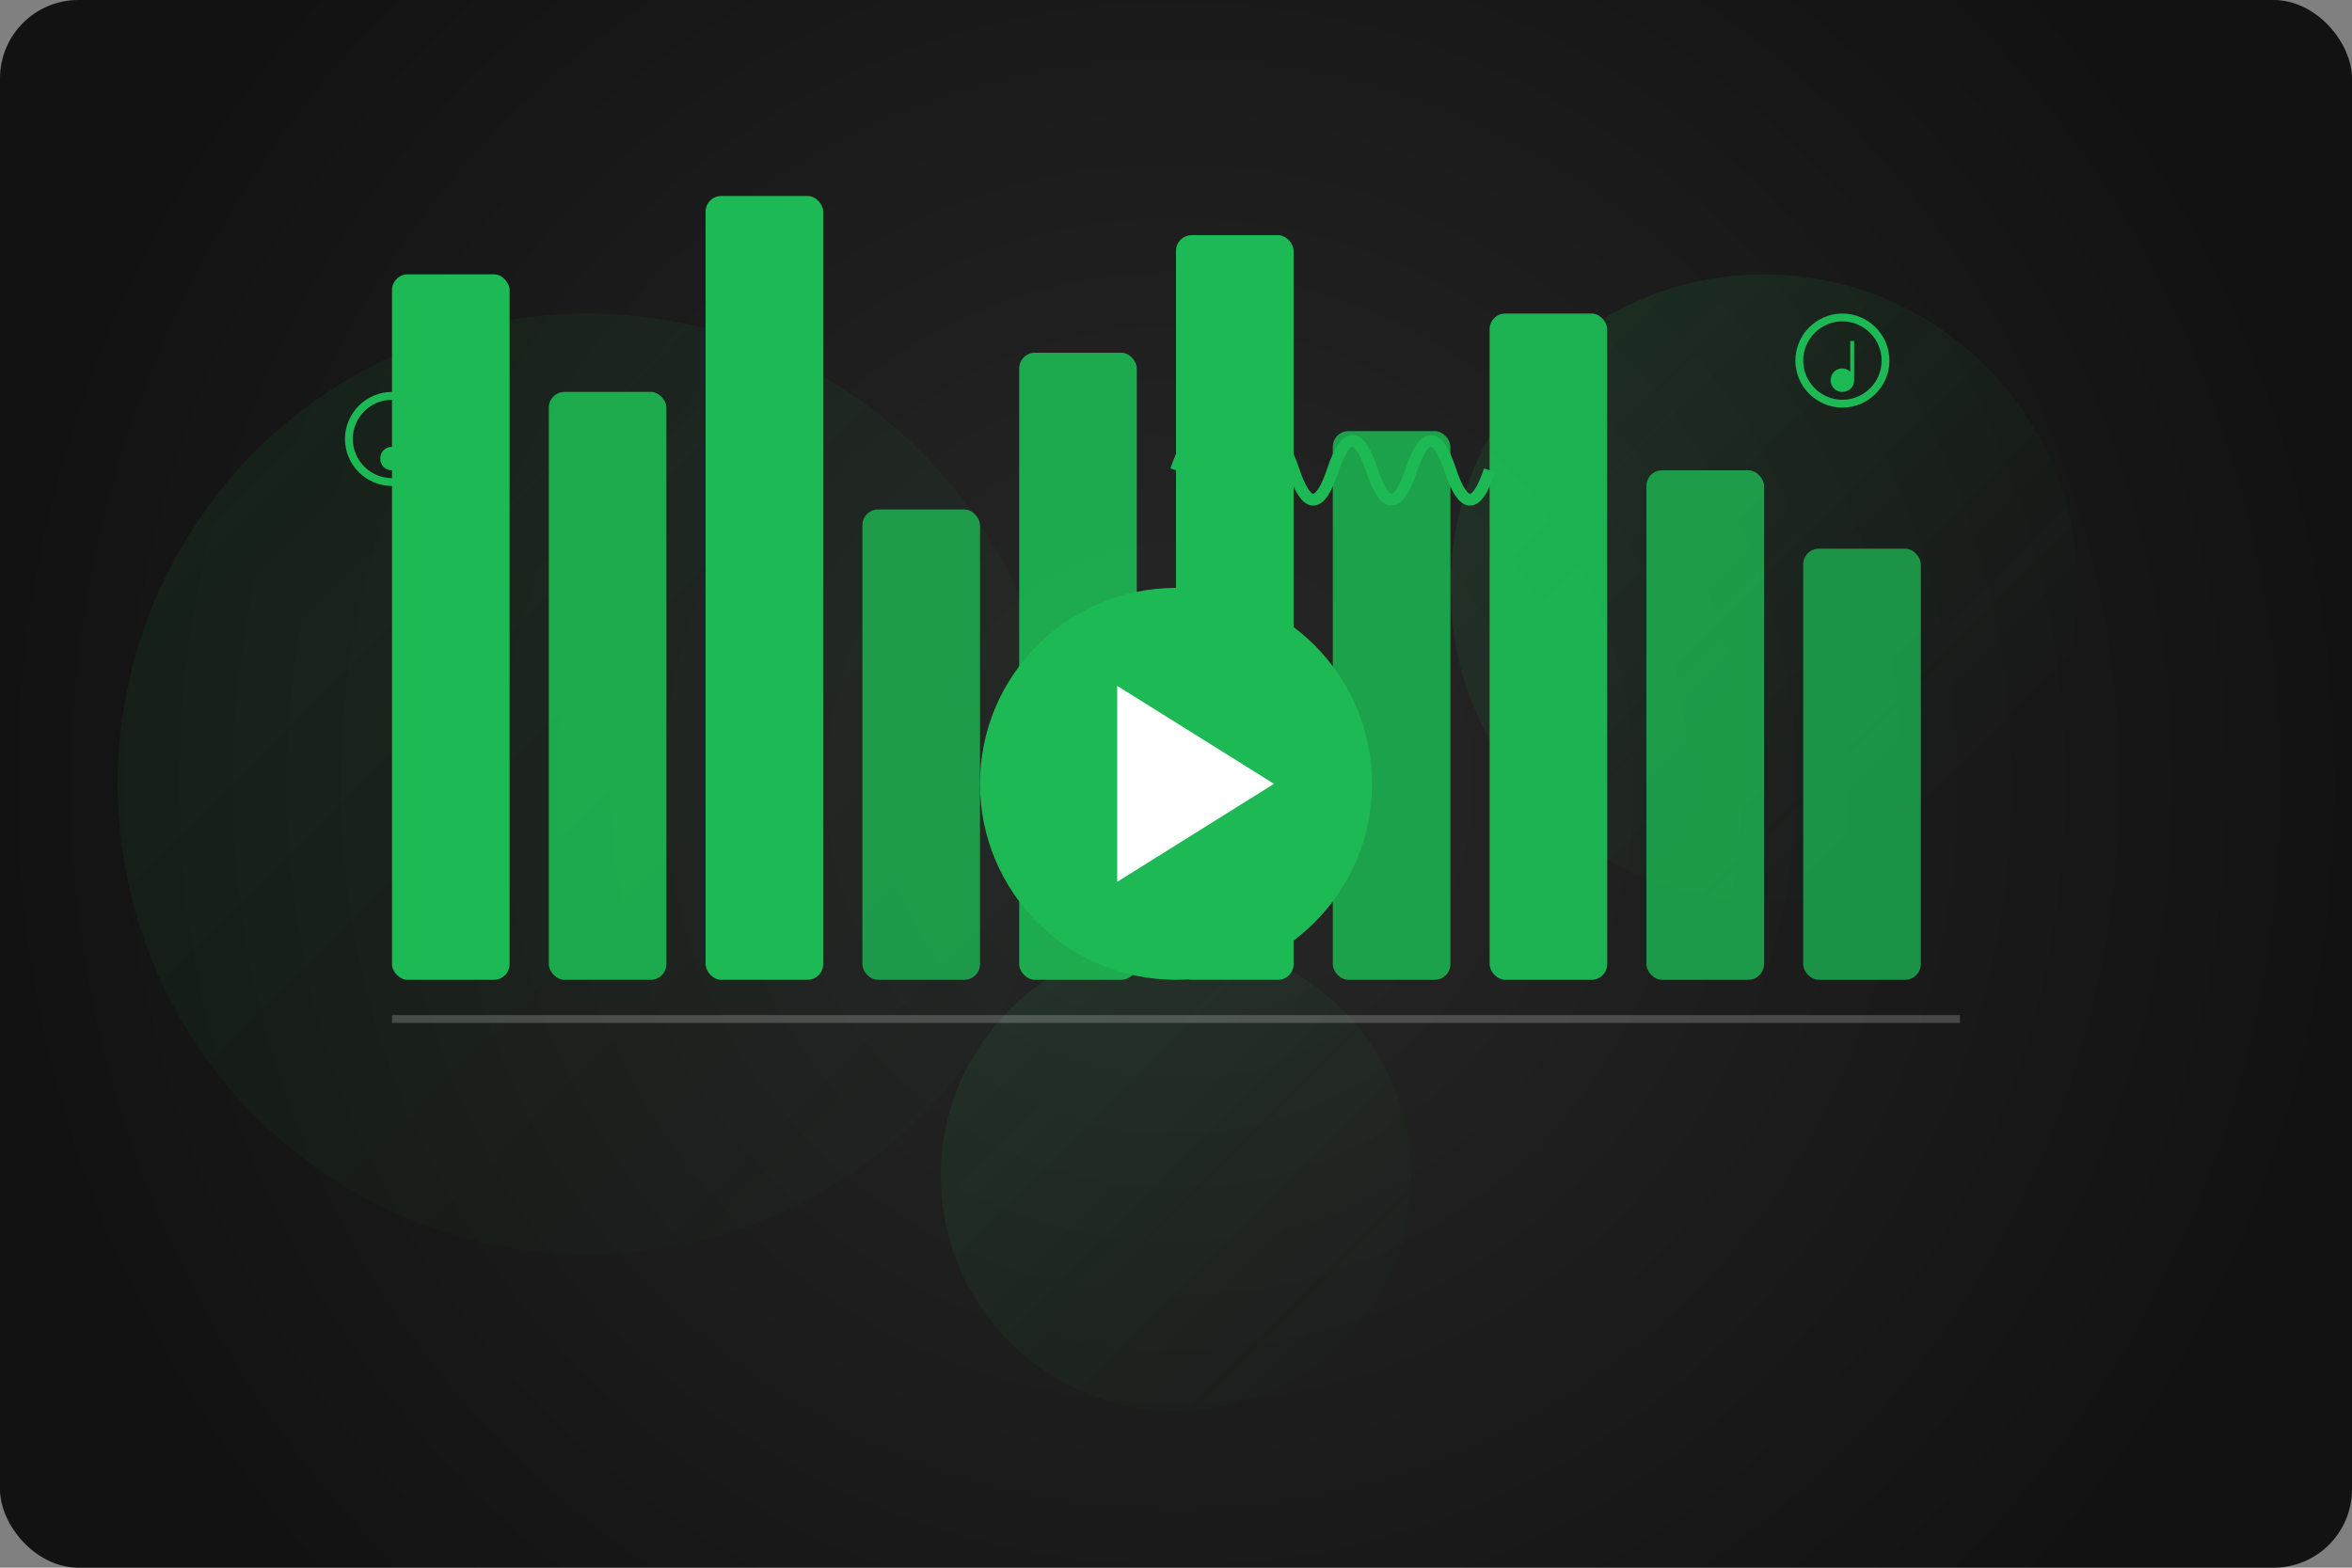 <svg width="600" height="400" viewBox="0 0 600 400" fill="none" xmlns="http://www.w3.org/2000/svg">
  <rect x="0" y="0" width="600" height="400" fill="#808080" stroke="none"/>
  <!-- Fondo con gradiente -->
  <rect width="600" height="400" rx="20" fill="url(#paint0_radial)" />
  
  <!-- Círculos decorativos -->
  <circle cx="150" cy="200" r="120" fill="url(#paint1_linear)" fill-opacity="0.1" />
  <circle cx="450" cy="150" r="80" fill="url(#paint2_linear)" fill-opacity="0.1" />
  <circle cx="300" cy="300" r="60" fill="url(#paint3_linear)" fill-opacity="0.1" />
  
  <!-- Gráfico de barras -->
  <g transform="translate(100, 250)">
    <!-- Barras -->
    <rect x="0" y="-180" width="30" height="180" rx="4" fill="#1DB954" />
    <rect x="40" y="-150" width="30" height="150" rx="4" fill="#1DB954" opacity="0.9" />
    <rect x="80" y="-200" width="30" height="200" rx="4" fill="#1DB954" />
    <rect x="120" y="-120" width="30" height="120" rx="4" fill="#1DB954" opacity="0.8" />
    <rect x="160" y="-160" width="30" height="160" rx="4" fill="#1DB954" opacity="0.9" />
    <rect x="200" y="-190" width="30" height="190" rx="4" fill="#1DB954" />
    <rect x="240" y="-140" width="30" height="140" rx="4" fill="#1DB954" opacity="0.85" />
    <rect x="280" y="-170" width="30" height="170" rx="4" fill="#1DB954" opacity="0.95" />
    <rect x="320" y="-130" width="30" height="130" rx="4" fill="#1DB954" opacity="0.8" />
    <rect x="360" y="-110" width="30" height="110" rx="4" fill="#1DB954" opacity="0.75" />
    
    <!-- Línea base -->
    <line x1="0" y1="10" x2="400" y2="10" stroke="#FFFFFF" stroke-opacity="0.2" stroke-width="2" />
  </g>
  
  <!-- Notas musicales -->
  <g transform="translate(450, 80)">
    <path d="M20,2C14.5,2 10,6.5 10,12C10,17.5 14.5,22 20,22C25.5,22 30,17.5 30,12C30,6.5 25.5,2 20,2M20,0C26.6,0 32,5.4 32,12C32,18.6 26.6,24 20,24C13.4,24 8,18.6 8,12C8,5.4 13.4,0 20,0M22,7L22,14.8C21.4,14.3 20.7,14 20,14C18.3,14 17,15.3 17,17C17,18.7 18.3,20 20,20C21.7,20 23,18.7 23,17L23,7H22Z" fill="#1DB954" />
  </g>
  
  <g transform="translate(80, 100)">
    <path d="M20,2C14.5,2 10,6.5 10,12C10,17.5 14.5,22 20,22C25.5,22 30,17.5 30,12C30,6.5 25.5,2 20,2M20,0C26.6,0 32,5.4 32,12C32,18.6 26.6,24 20,24C13.4,24 8,18.6 8,12C8,5.4 13.4,0 20,0M22,7L22,14.8C21.4,14.3 20.7,14 20,14C18.3,14 17,15.3 17,17C17,18.7 18.3,20 20,20C21.7,20 23,18.7 23,17L23,7H22Z" fill="#1DB954" />
  </g>
  
  <!-- Ondas de sonido -->
  <g transform="translate(300, 100)">
    <path d="M0,20 Q5,5 10,20 Q15,35 20,20 Q25,5 30,20 Q35,35 40,20 Q45,5 50,20 Q55,35 60,20 Q65,5 70,20 Q75,35 80,20" stroke="#1DB954" stroke-width="3" fill="none" />
  </g>
  
  <!-- Círculo central con icono de reproducción -->
  <circle cx="300" cy="200" r="50" fill="#1DB954" />
  <path d="M285,175 L325,200 L285,225 Z" fill="white" />
  
  <!-- Definiciones de gradientes -->
  <defs>
    <radialGradient id="paint0_radial" cx="0" cy="0" r="1" gradientUnits="userSpaceOnUse" gradientTransform="translate(300 200) rotate(90) scale(300)">
      <stop stop-color="#282828" />
      <stop offset="1" stop-color="#121212" />
    </radialGradient>
    
    <linearGradient id="paint1_linear" x1="0" y1="0" x2="300" y2="300" gradientUnits="userSpaceOnUse">
      <stop stop-color="#1DB954" />
      <stop offset="1" stop-color="#1DB954" stop-opacity="0" />
    </linearGradient>
    
    <linearGradient id="paint2_linear" x1="400" y1="100" x2="500" y2="200" gradientUnits="userSpaceOnUse">
      <stop stop-color="#1DB954" />
      <stop offset="1" stop-color="#1DB954" stop-opacity="0" />
    </linearGradient>
    
    <linearGradient id="paint3_linear" x1="250" y1="250" x2="350" y2="350" gradientUnits="userSpaceOnUse">
      <stop stop-color="#1DB954" />
      <stop offset="1" stop-color="#1DB954" stop-opacity="0" />
    </linearGradient>
  </defs>
</svg> 